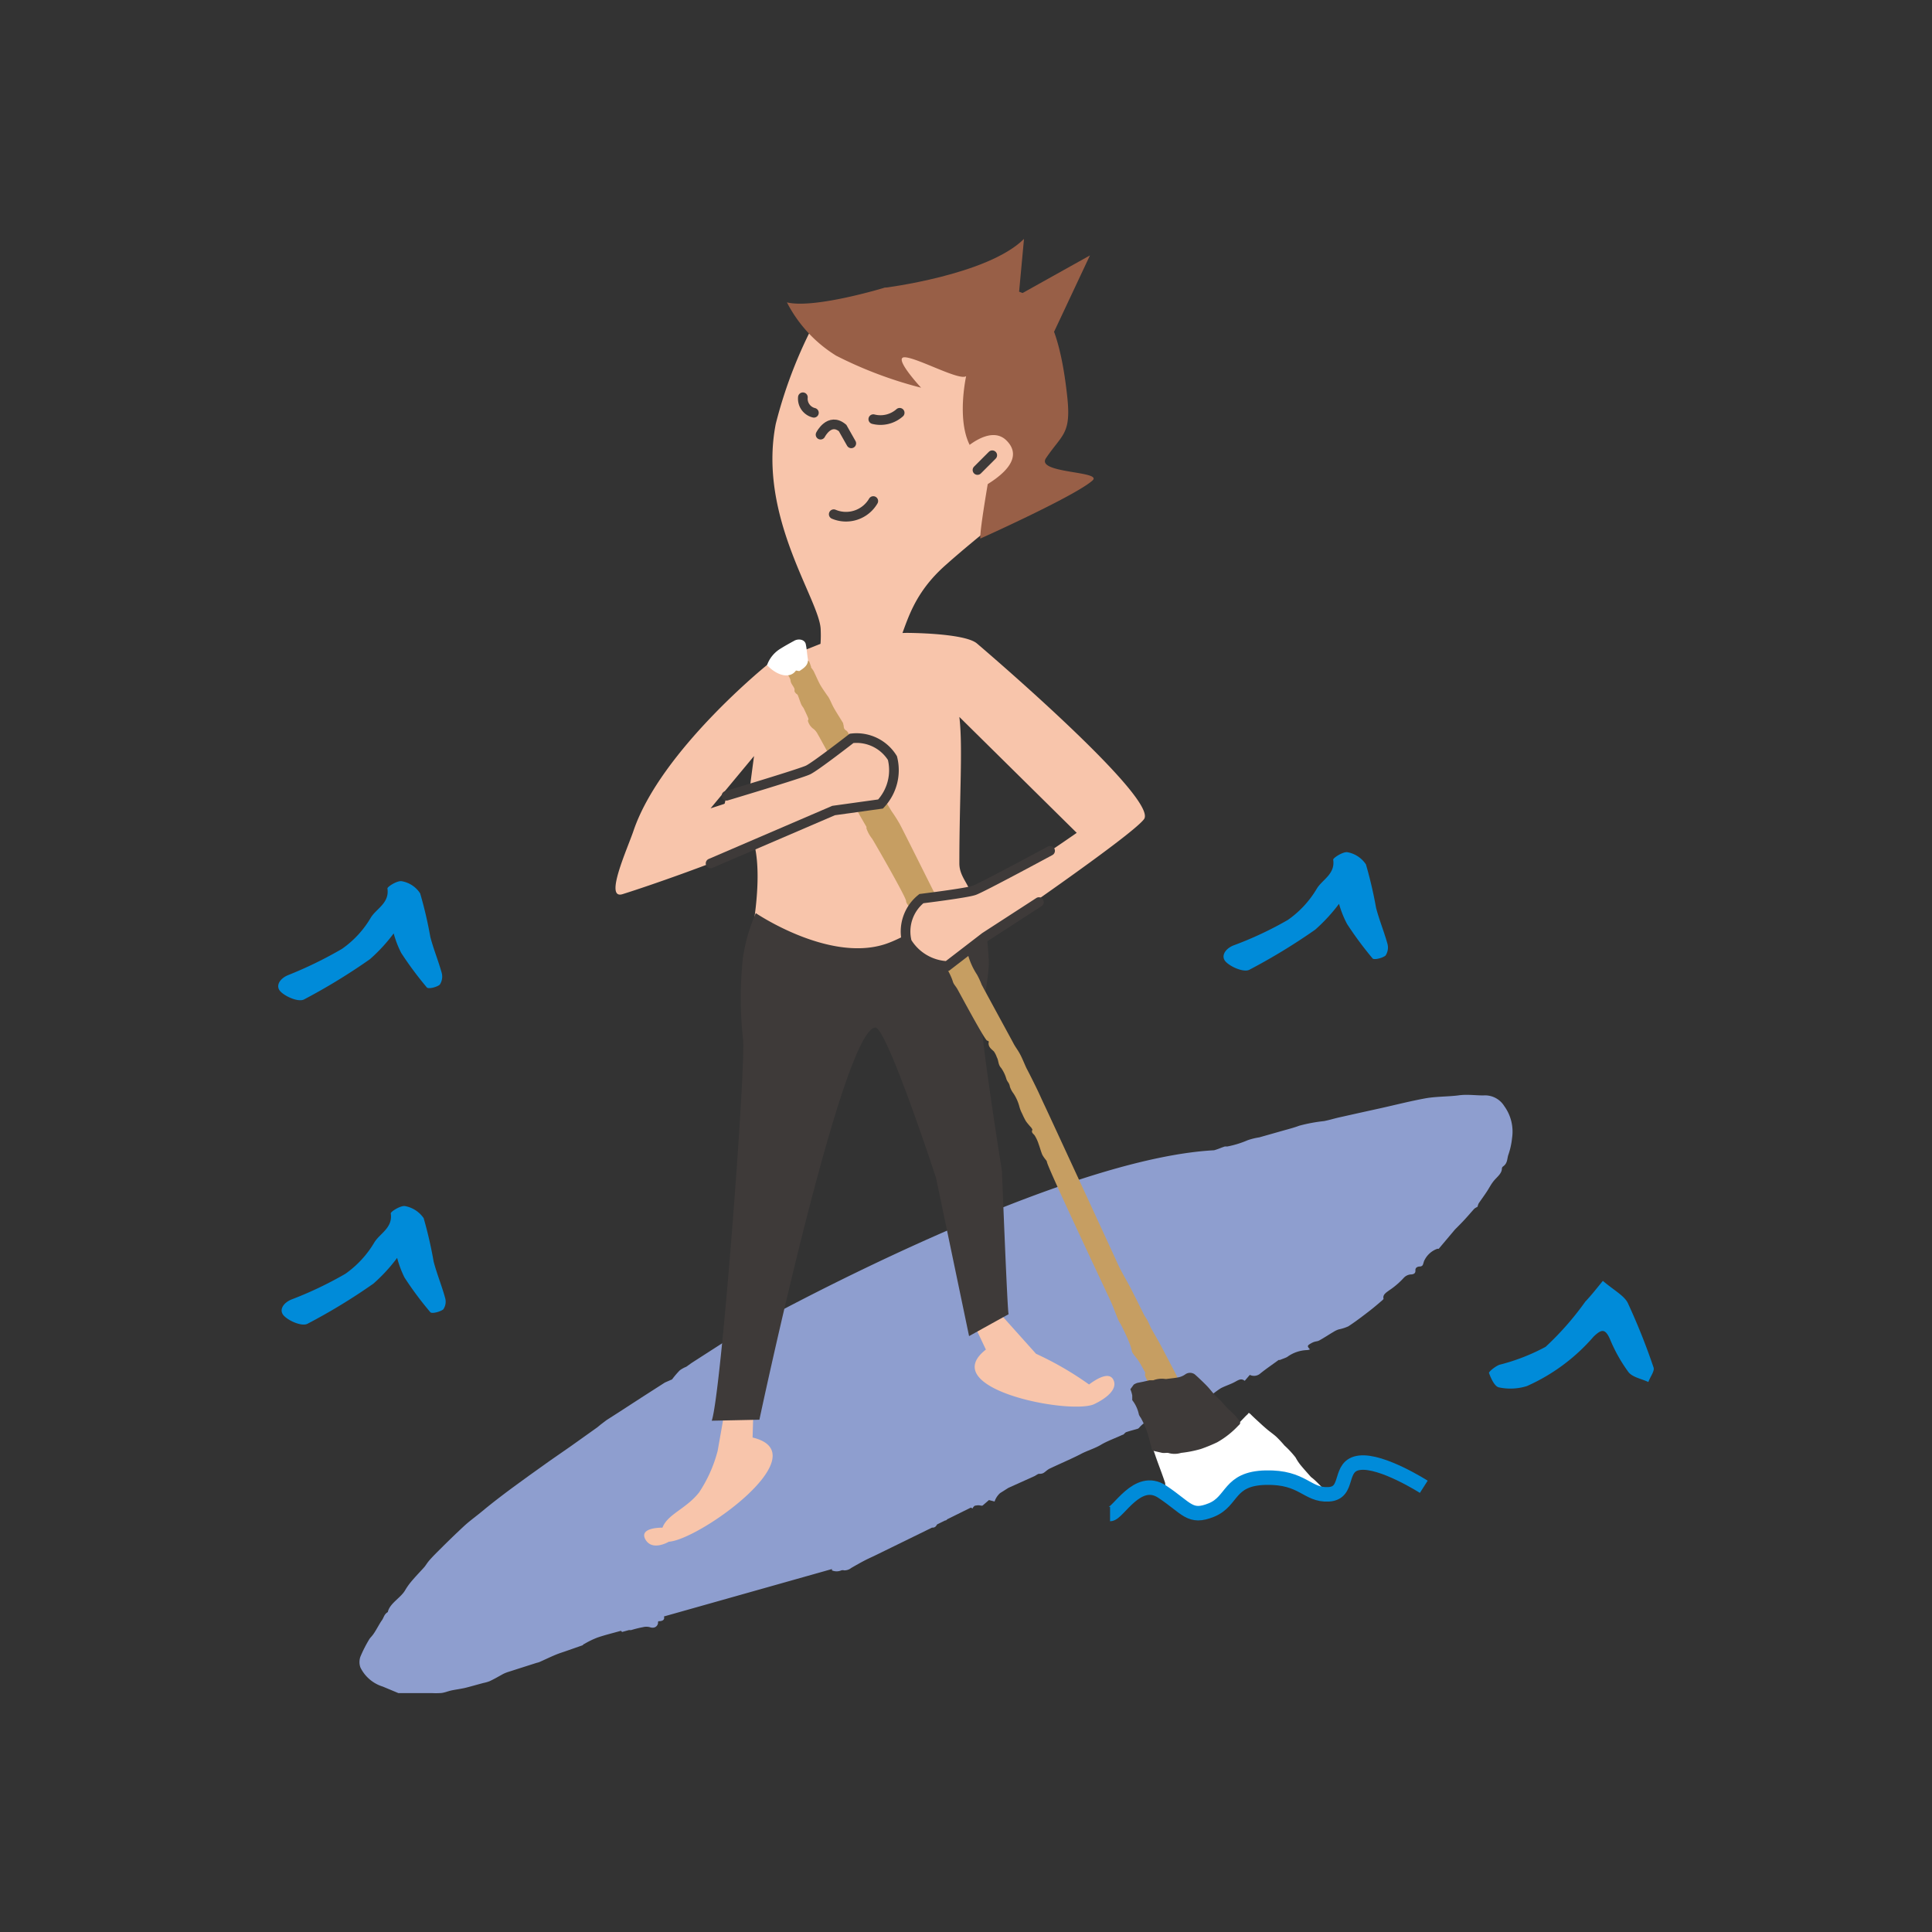 <?xml version="1.0" encoding="UTF-8" standalone="no"?>
<svg
   viewBox="0 0 100 100"
   version="1.1"
   id="svg64"
   sodipodi:docname="illust_content_sea_activity.svg"
   width="100"
   height="100"
   inkscape:version="1.1 (c68e22c387, 2021-05-23)"
   xmlns:inkscape="http://www.inkscape.org/namespaces/inkscape"
   xmlns:sodipodi="http://sodipodi.sourceforge.net/DTD/sodipodi-0.dtd"
   xmlns="http://www.w3.org/2000/svg"
   xmlns:svg="http://www.w3.org/2000/svg"
   xmlns:rdf="http://www.w3.org/1999/02/22-rdf-syntax-ns#"
   xmlns:cc="http://creativecommons.org/ns#"
   xmlns:dc="http://purl.org/dc/elements/1.1/">
  <rect x="0" y="0" width="100" height="100" fill="#333333" stroke="none"/>
  <sodipodi:namedview
     pagecolor="#ffffff"
     bordercolor="#666666"
     borderopacity="1"
     objecttolerance="10"
     gridtolerance="10"
     guidetolerance="10"
     inkscape:pageopacity="0"
     inkscape:pageshadow="2"
     inkscape:window-width="1920"
     inkscape:window-height="1046"
     id="namedview66"
     showgrid="false"
     inkscape:zoom="7.4814815"
     inkscape:cx="54"
     inkscape:cy="54"
     inkscape:window-x="-11"
     inkscape:window-y="-11"
     inkscape:window-maximized="1"
     inkscape:current-layer="svg64"
     inkscape:document-rotation="0"
     inkscape:pagecheckerboard="0" />
  <defs
     id="defs4">
    <style
       id="style2">.cls-1{fill:#fff;}.cls-12,.cls-2,.cls-8{fill:none;}.cls-2{stroke:#177cbc;stroke-linejoin:round;stroke-width:5px;}.cls-11,.cls-2,.cls-8{stroke-linecap:round;}.cls-3{font-size:16.55px;fill:#177cbc;font-family:mini-wakuwaku-maru-83pv-RKSJ-H, mini-wakuwaku-maru;letter-spacing:-0.08em;}.cls-4{fill:#008bd9;}.cls-11,.cls-5{fill:#f8c5ab;}.cls-6{fill:#8e9ecf;}.cls-7{fill:#985f47;}.cls-11,.cls-8{stroke:#3e3a39;stroke-width:0.5px;}.cls-9{fill:#3e3a39;}.cls-10{fill:#c69e62;}.cls-12{stroke:#008bd9;}</style>
  </defs>
  <path
     class="cls-4"
     d="m 20.557,65.106 a 8.588,8.588 0 0 1 -1.23,1.335 30.45,30.45 0 0 1 -3.413,2.078 c -0.278,0.142 -0.922,-0.12 -1.208,-0.405 -0.285,-0.285 -0.068,-0.66 0.367,-0.848 a 19.253,19.253 0 0 0 2.805,-1.335 5.25,5.25 0 0 0 1.5,-1.627 c 0.292,-0.472 0.96,-0.75 0.848,-1.5 0,-0.098 0.532,-0.427 0.75,-0.375 a 1.5,1.5 0 0 1 0.953,0.623 21.705,21.705 0 0 1 0.517,2.25 c 0.165,0.63 0.42,1.245 0.593,1.875 a 0.698,0.698 0 0 1 -0.098,0.6 c -0.172,0.128 -0.593,0.233 -0.667,0.142 a 17.363,17.363 0 0 1 -1.335,-1.792 5.25,5.25 0 0 1 -0.383,-1.02 z"
     id="path12"
     style="stroke-width:0.75" />
  <path
     class="cls-4"
     d="m 69.307,46.783 a 8.955,8.955 0 0 1 -1.23,1.335 31.14,31.14 0 0 1 -3.413,2.078 c -0.278,0.142 -0.93,-0.128 -1.208,-0.405 -0.278,-0.278 -0.068,-0.66 0.367,-0.848 a 18.54,18.54 0 0 0 2.835,-1.327 5.197,5.197 0 0 0 1.5,-1.62 c 0.285,-0.472 0.96,-0.75 0.848,-1.5 0,-0.098 0.532,-0.435 0.75,-0.383 a 1.455,1.455 0 0 1 0.945,0.63 21.75,21.75 0 0 1 0.525,2.25 c 0.165,0.63 0.42,1.245 0.593,1.875 a 0.75,0.75 0 0 1 -0.105,0.593 c -0.165,0.135 -0.593,0.233 -0.667,0.15 a 18.45,18.45 0 0 1 -1.327,-1.792 5.25,5.25 0 0 1 -0.412,-1.035 z"
     id="path14"
     style="stroke-width:0.75" />
  <path
     class="cls-4"
     d="m 20.377,48.313 a 8.588,8.588 0 0 1 -1.23,1.335 31.207,31.207 0 0 1 -3.413,2.085 c -0.278,0.142 -0.93,-0.128 -1.208,-0.405 -0.278,-0.278 -0.068,-0.66 0.367,-0.848 a 20.94,20.94 0 0 0 2.805,-1.365 5.115,5.115 0 0 0 1.5,-1.627 c 0.292,-0.465 0.968,-0.75 0.855,-1.5 0,-0.098 0.525,-0.427 0.75,-0.375 a 1.425,1.425 0 0 1 0.945,0.63 21.128,21.128 0 0 1 0.525,2.25 c 0.165,0.637 0.42,1.245 0.593,1.875 a 0.75,0.75 0 0 1 -0.105,0.6 c -0.165,0.135 -0.593,0.233 -0.667,0.142 a 18.045,18.045 0 0 1 -1.327,-1.785 5.19,5.19 0 0 1 -0.39,-1.012 z"
     id="path16"
     style="stroke-width:0.75" />
  <path
     class="cls-4"
     d="m 82.964,66.298 c 0.555,0.472 1.08,0.75 1.282,1.125 a 33.36,33.36 0 0 1 1.343,3.36 c 0.06,0.188 -0.172,0.472 -0.27,0.75 -0.345,-0.165 -0.81,-0.24 -1.028,-0.51 a 8.137,8.137 0 0 1 -0.96,-1.71 c -0.247,-0.562 -0.443,-0.517 -0.848,-0.128 a 9.832,9.832 0 0 1 -3.45,2.558 2.865,2.865 0 0 1 -1.448,0.068 c -0.225,-0.045 -0.412,-0.465 -0.517,-0.75 0,-0.068 0.323,-0.338 0.54,-0.42 a 10.373,10.373 0 0 0 2.393,-0.93 15.248,15.248 0 0 0 2.055,-2.34 c 0.292,-0.307 0.54,-0.623 0.907,-1.073 z"
     id="path18"
     style="stroke-width:0.75" />
  <path
     class="cls-5"
     d="m 46.927,32.758 -3.217,0.075 -4.013,1.59 c 0,0 -5.49,4.433 -6.9,8.557 -0.315,0.938 -1.545,3.607 -0.57,3.3 1.417,-0.443 4.56,-1.545 6.832,-2.505 0.45,1.935 -0.233,5.01 -0.233,5.01 0.96,-0.045 2.955,2.933 4.178,2.768 3.075,-0.412 4.5,0.33 6.923,-1.785 a 1.028,1.028 0 0 0 0.21,-0.54 7.027,7.027 0 0 1 0.825,-0.75 c 0.195,-0.142 7.567,-5.175 8.25,-6.075 0.682,-0.9 -6.03,-6.862 -8.655,-9.105 -0.66,-0.54 -3.63,-0.54 -3.63,-0.54 z m -10.148,9.082 2.25,-2.708 c -0.09,0.66 -0.18,1.357 -0.27,2.047 -1.05,0.367 -1.98,0.66 -1.98,0.66 z m 13.5,4.665 c 0,-0.667 -0.623,-1.058 -0.623,-1.815 0,-3.413 0.188,-6.037 0,-7.582 l 6.075,6 c 0,0 -4.027,2.828 -5.468,3.397 z"
     id="path20"
     style="stroke-width:0.75" />
  <path
     class="cls-6"
     d="m 77.857,57.246 a 1.17,1.17 0 0 0 -1.08,-0.547 c -0.435,0 -0.855,-0.068 -1.305,0 -0.562,0.068 -1.133,0.052 -1.688,0.15 -0.75,0.135 -1.545,0.338 -2.317,0.51 l -1.058,0.233 -1.042,0.233 c -0.285,0.06 -0.555,0.15 -0.84,0.203 a 8.25,8.25 0 0 0 -1.282,0.24 c -0.278,0.105 -0.578,0.18 -0.87,0.263 l -1.192,0.338 a 3.428,3.428 0 0 0 -0.608,0.15 5.01,5.01 0 0 1 -1.05,0.323 h -0.128 c -0.188,0.06 -0.36,0.142 -0.555,0.195 -6.713,0.36 -18.195,6.067 -22.5,8.34 v 0 l -0.75,0.458 -1.035,0.495 -1.177,0.698 -1.073,0.69 -0.502,0.323 -0.285,0.203 a 1.455,1.455 0 0 0 -0.338,0.188 4.5,4.5 0 0 0 -0.39,0.458 0.292,0.292 0 0 1 -0.098,0.045 c -0.098,0.052 -0.217,0.09 -0.307,0.142 l -1.17,0.75 -1.155,0.75 -0.667,0.427 -0.307,0.233 -0.172,0.142 -1.38,0.983 -1.08,0.75 -1.05,0.75 c -0.443,0.323 -0.892,0.645 -1.327,0.975 -0.435,0.33 -0.75,0.578 -1.103,0.87 -0.352,0.292 -0.63,0.487 -0.922,0.75 -0.405,0.375 -0.795,0.75 -1.185,1.14 -0.203,0.203 -0.412,0.405 -0.6,0.615 -0.188,0.21 -0.21,0.292 -0.33,0.427 -0.12,0.135 -0.458,0.487 -0.675,0.75 a 3.353,3.353 0 0 0 -0.307,0.443 c -0.24,0.39 -0.787,0.66 -0.885,1.11 v 0 c -0.195,0.113 -0.203,0.285 -0.307,0.427 -0.105,0.142 -0.247,0.42 -0.383,0.63 -0.135,0.21 -0.195,0.233 -0.27,0.352 a 6.75,6.75 0 0 0 -0.458,0.9 0.833,0.833 0 0 0 0,0.555 1.92,1.92 0 0 0 1.155,0.99 l 0.81,0.338 c 0,0 0.052,0 0.075,0 h 0.81 c 0.285,0 0.562,0 0.848,0 a 3.795,3.795 0 0 0 0.412,0 c 0.203,0 0.39,-0.09 0.593,-0.135 0.203,-0.045 0.51,-0.083 0.75,-0.142 0.24,-0.06 0.608,-0.165 0.915,-0.247 a 1.935,1.935 0 0 0 0.315,-0.09 c 0.247,-0.113 0.472,-0.247 0.705,-0.375 a 1.875,1.875 0 0 1 0.285,-0.113 l 0.75,-0.24 0.705,-0.225 a 0.705,0.705 0 0 0 0.165,-0.052 c 0.255,-0.113 0.502,-0.233 0.75,-0.338 0.247,-0.105 0.383,-0.142 0.578,-0.21 l 0.9,-0.315 c 0,0 0,-0.045 0.052,-0.052 a 4.5,4.5 0 0 1 0.69,-0.338 c 0.39,-0.135 0.802,-0.233 1.222,-0.352 l 0.06,0.06 0.36,-0.098 h 0.113 a 5.527,5.527 0 0 1 0.608,-0.15 0.705,0.705 0 0 1 0.352,0 c 0.195,0.068 0.338,0 0.398,-0.12 0.06,-0.12 0,-0.12 0.052,-0.188 0.233,0 0.33,-0.083 0.285,-0.247 l 8.693,-2.453 a 0.217,0.217 0 0 1 0,0.068 0.615,0.615 0 0 0 0.487,0 0.233,0.233 0 0 1 0.142,0 0.57,0.57 0 0 0 0.375,-0.128 c 0.225,-0.128 0.458,-0.263 0.69,-0.383 0.233,-0.12 0.398,-0.188 0.593,-0.285 0,0 0,0 0,0 l 2.895,-1.417 h 0.045 c 0,0 0.083,0 0.142,-0.06 a 0.532,0.532 0 0 0 0.075,-0.105 l 0.412,-0.203 v 0 c 0,0 0.075,0 0.105,-0.06 v 0 l 1.23,-0.608 0.09,0.045 a 0.27,0.27 0 0 1 0.135,-0.15 h 0.037 a 0.525,0.525 0 0 1 0.247,0 0.188,0.188 0 0 0 0.098,0 l 0.33,-0.285 0.292,0.075 a 1.005,1.005 0 0 1 0.285,-0.435 l 0.427,-0.27 1.35,-0.608 c 0.09,-0.045 0.195,-0.135 0.263,-0.12 0.188,0 0.24,-0.068 0.33,-0.135 a 1.327,1.327 0 0 1 0.165,-0.12 c 0.532,-0.255 1.087,-0.487 1.605,-0.75 0.338,-0.188 0.75,-0.3 1.073,-0.495 0.323,-0.195 0.75,-0.345 1.117,-0.517 0.075,0 0.128,-0.12 0.203,-0.142 0.195,-0.068 0.39,-0.113 0.585,-0.172 a 0.203,0.203 0 0 0 0.09,-0.068 1.567,1.567 0 0 1 0.233,-0.217 c 0.27,-0.142 0.54,-0.278 0.818,-0.405 0.443,-0.203 0.9,-0.39 1.35,-0.585 0.165,-0.068 0.345,-0.12 0.51,-0.18 l 0.623,-0.225 a 1.433,1.433 0 0 0 0.285,-0.135 4.815,4.815 0 0 1 0.398,-0.285 c 0.247,-0.128 0.525,-0.21 0.75,-0.338 0.225,-0.128 0.33,-0.165 0.487,-0.045 l 0.263,-0.307 a 0.495,0.495 0 0 0 0.555,-0.083 c 0.3,-0.24 0.623,-0.458 0.938,-0.69 h 0.068 c 0.12,-0.052 0.247,-0.09 0.367,-0.15 a 1.837,1.837 0 0 1 1.012,-0.36 0.45,0.45 0 0 0 0.172,-0.037 c -0.15,-0.165 -0.15,-0.195 0.06,-0.315 0.21,-0.12 0.292,-0.083 0.412,-0.142 0.263,-0.142 0.502,-0.307 0.75,-0.45 a 1.117,1.117 0 0 1 0.27,-0.128 2.25,2.25 0 0 0 0.495,-0.158 c 0.39,-0.255 0.75,-0.532 1.11,-0.81 0.233,-0.18 0.45,-0.367 0.667,-0.555 0,0 0.052,-0.052 0.045,-0.068 -0.052,-0.203 0.135,-0.315 0.3,-0.435 a 4.058,4.058 0 0 0 0.75,-0.645 0.562,0.562 0 0 1 0.338,-0.172 c 0.217,0 0.27,-0.09 0.263,-0.21 -0.007,-0.12 0.068,-0.203 0.255,-0.203 a 0.18,0.18 0 0 0 0.12,-0.068 c 0.045,-0.09 0.052,-0.195 0.105,-0.278 a 1.185,1.185 0 0 1 0.652,-0.57 h 0.075 l 0.84,-0.998 c 0.172,-0.172 0.352,-0.352 0.517,-0.532 0.165,-0.18 0.323,-0.367 0.487,-0.547 a 1.192,1.192 0 0 1 0.165,-0.098 0.75,0.75 0 0 1 0.06,-0.18 c 0.135,-0.195 0.278,-0.39 0.412,-0.593 0.135,-0.203 0.225,-0.398 0.383,-0.585 0.158,-0.188 0.405,-0.367 0.405,-0.623 a 0.142,0.142 0 0 1 0.06,-0.105 c 0.247,-0.172 0.203,-0.412 0.278,-0.615 a 3.795,3.795 0 0 0 0.188,-0.855 2.25,2.25 0 0 0 -0.405,-1.657 z"
     id="path22"
     style="stroke-width:0.75" />
  <path
     class="cls-5"
     d="m 38.954,74.406 0.075,-2.58 -1.327,0.12 -0.555,3.143 a 7.095,7.095 0 0 1 -0.968,2.167 c -0.682,0.855 -1.627,1.117 -1.89,1.815 -0.45,0 -1.133,0.105 -0.9,0.578 0.345,0.682 1.23,0.15 1.23,0.15 1.583,-0.098 7.808,-4.56 4.335,-5.393 z"
     id="path24"
     style="stroke-width:0.75" />
  <path
     class="cls-5"
     d="m 56.369,71.661 a 16.628,16.628 0 0 0 -2.745,-1.59 l -2.46,-2.745 -1.14,0.405 1.005,2.123 c -2.58,2.01 4.215,3.36 5.565,2.842 0,0 1.35,-0.578 1.042,-1.26 -0.21,-0.472 -0.877,-0.068 -1.268,0.225 z"
     id="path26"
     style="stroke-width:0.75" />
  <path
     class="cls-5"
     d="m 42.479,16.116 a 23.782,23.782 0 0 0 -2.325,5.82 c -0.953,4.86 2.325,9.18 2.325,10.68 a 6,6 0 0 1 -0.292,2.145 l 0.623,2.438 1.087,-1.305 a 23.745,23.745 0 0 0 2.16,-1.897 c 0.87,-0.87 0.637,-2.797 2.947,-4.8 0.75,-0.675 2.07,-1.748 2.07,-1.748 0,0 1.643,-3.158 1.417,-5.452 -0.225,-2.295 -5.213,-5.13 -6.63,-5.13 a 11.745,11.745 0 0 1 -3.382,-0.75 z"
     id="path28"
     style="stroke-width:0.75" />
  <path
     class="cls-7"
     d="m 45.749,14.901 c 0,0 -3.6,1.095 -5.018,0.75 a 7.005,7.005 0 0 0 2.55,2.76 21.27,21.27 0 0 0 4.395,1.657 c 0,0 -1.5,-1.613 -0.833,-1.575 0.667,0.037 2.842,1.238 3.165,0.975 0,0 -0.877,3.93 1.305,4.5 0,0 -0.63,3.525 -0.57,3.908 0,0 4.883,-2.19 5.798,-3 0.585,-0.502 -2.947,-0.36 -2.4,-1.163 0.84,-1.245 1.305,-1.23 1.103,-3.15 -0.547,-5.13 -1.965,-5.46 -3.487,-5.678 a 53.34,53.34 0 0 0 -6.008,0.015 z"
     id="path30"
     style="stroke-width:0.75" />
  <path
     class="cls-5"
     d="m 49.807,23.346 c 0,0 1.425,-1.417 2.295,-0.54 0.87,0.877 -0.113,1.8 -1.417,2.505 a 3,3 0 0 1 -0.877,0.278"
     id="path32"
     style="stroke-width:0.75" />
  <line
     class="cls-8"
     x1="51.359"
     y1="23.563"
     x2="50.594"
     y2="24.328"
     id="line34" />
  <path
     class="cls-9"
     d="m 36.839,73.536 2.467,-0.052 c 0,0 4.29,-20.212 6,-20.295 0.6,0 3.143,7.777 3.143,7.777 l 1.71,8.19 c 0,0 1.35,-0.75 2.047,-1.133 -0.06,0 -0.345,-7.402 -0.345,-7.402 0,0 -0.907,-5.7 -1.02,-7.282 -0.075,-1.02 0.383,-2.835 0.338,-3.638 -0.172,-3.075 -0.682,-3.645 -0.682,-3.645 0,0 -3.15,2.362 -4.777,2.842 -2.91,0.87 -6.6,-1.635 -6.6,-1.635 a 9,9 0 0 0 -0.667,2.317 19.567,19.567 0 0 0 0,4.162 c 0.195,0.983 -1.11,18.337 -1.613,19.793 z"
     id="path36"
     style="stroke-width:0.75" />
  <path
     class="cls-10"
     d="m 41.812,37.288 a 0.75,0.75 0 0 0 0.307,0.45 0.84,0.84 0 0 1 0.21,0.27 c 0.12,0.203 0.225,0.405 0.338,0.608 0.113,0.203 0.278,0.517 0.39,0.75 a 3.953,3.953 0 0 1 0.105,0.427 c 0,0.09 0.113,0.172 0.128,0.263 0.045,0.217 0.255,0.315 0.338,0.502 0,0.075 0.098,0.135 0.113,0.21 0.06,0.323 0.367,0.517 0.48,0.81 0.052,0.15 0.12,0.292 0.18,0.435 l 0.113,0.21 0.33,0.57 a 0.12,0.12 0 0 1 0,0.075 1.778,1.778 0 0 0 0.3,0.547 c 0.15,0.24 1.688,2.91 1.755,3.21 0,0.18 0.225,0.323 0.27,0.502 0.045,0.18 0.18,0.27 0.285,0.398 a 2.625,2.625 0 0 1 0.278,0.367 1.5,1.5 0 0 1 0.09,0.36 c 0,0 0,0.09 0.045,0.113 a 0.405,0.405 0 0 1 0.18,0.307 0.27,0.27 0 0 0 0.09,0.12 c 0.135,0.09 0.27,0.172 0.278,0.352 v 0 c 0.105,0.158 0.217,0.315 0.315,0.48 a 4.237,4.237 0 0 0 0.233,0.45 2.805,2.805 0 0 1 0.255,0.465 2.092,2.092 0 0 1 0.105,0.278 0.6,0.6 0 0 0 0.098,0.18 l 0.105,0.15 c 0.052,0.075 1.44,2.685 1.567,2.715 0.128,0.03 0.075,0.09 0.075,0.128 0,0.225 0.15,0.307 0.278,0.435 a 1.245,1.245 0 0 1 0.15,0.3 c 0.098,0.172 0.06,0.383 0.225,0.555 a 1.905,1.905 0 0 1 0.27,0.57 0.63,0.63 0 0 0 0.083,0.158 0.525,0.525 0 0 1 0.098,0.24 1.238,1.238 0 0 0 0.188,0.352 2.25,2.25 0 0 1 0.3,0.667 1.695,1.695 0 0 0 0.142,0.367 4.08,4.08 0 0 0 0.203,0.405 3.435,3.435 0 0 0 0.263,0.315 c 0,0 0.075,0.098 0.068,0.128 -0.075,0.142 0.052,0.195 0.12,0.292 a 1.965,1.965 0 0 1 0.203,0.443 c 0.068,0.18 0.113,0.367 0.188,0.547 a 1.5,1.5 0 0 0 0.18,0.263 c 0,0 0.06,0.075 0.06,0.105 0,0.233 3.217,7.02 3.3,7.215 0.142,0.315 0.255,0.637 0.39,0.96 0.06,0.128 0.142,0.247 0.203,0.375 0.06,0.128 0.24,0.48 0.345,0.75 a 2.925,2.925 0 0 1 0.128,0.36 0.833,0.833 0 0 0 0.068,0.233 c 0.105,0.158 0.233,0.292 0.338,0.458 0.105,0.165 0.217,0.383 0.323,0.57 -0.068,0.18 0.083,0.3 0.113,0.458 0.03,0.158 0,0.188 0.18,0.21 0,0 0.06,0.052 0.068,0.09 0.007,0.037 0,0.12 0,0.18 a 0.203,0.203 0 0 0 0.33,0.105 0.45,0.45 0 0 1 0.225,-0.052 c 0.195,0 0.352,-0.113 0.562,-0.09 0.21,0.022 0.278,-0.098 0.412,-0.165 a 0.12,0.12 0 0 0 0,-0.113 c -0.052,-0.105 -0.128,-0.195 -0.188,-0.3 -0.06,-0.105 -0.083,-0.18 -0.128,-0.263 -0.285,-0.54 -0.562,-1.08 -0.848,-1.613 l -0.427,-0.75 c -0.06,-0.12 -0.105,-0.24 -0.165,-0.36 -0.06,-0.12 -0.142,-0.225 -0.203,-0.338 l -0.398,-0.802 c -0.12,-0.233 -0.233,-0.465 -0.352,-0.69 -0.12,-0.225 -0.323,-0.57 -0.472,-0.863 -0.15,-0.292 -0.203,-0.435 -0.307,-0.652 -0.172,-0.383 -3.413,-7.402 -3.592,-7.777 -0.18,-0.375 -0.27,-0.593 -0.412,-0.885 -0.142,-0.292 -0.367,-0.75 -0.547,-1.087 -0.12,-0.255 -0.217,-0.517 -0.345,-0.75 -0.128,-0.233 -0.233,-0.352 -0.33,-0.54 -0.098,-0.188 -1.56,-2.865 -1.65,-3.045 a 4.065,4.065 0 0 0 -0.24,-0.517 3.638,3.638 0 0 1 -0.458,-0.998 0.51,0.51 0 0 0 -0.09,-0.18 7.95,7.95 0 0 1 -0.75,-1.365 c -0.142,-0.292 -0.263,-0.6 -0.42,-0.892 -0.158,-0.292 -0.345,-0.517 -0.487,-0.795 -0.142,-0.278 -1.605,-3.217 -1.792,-3.562 a 7.553,7.553 0 0 0 -0.42,-0.66 l -0.367,-0.608 -0.27,-0.435 -0.195,-0.593 c -0.24,-0.383 -0.495,-0.75 -0.75,-1.163 -0.135,-0.217 -0.24,-0.458 -0.36,-0.682 -0.12,-0.225 -0.128,-0.217 -0.195,-0.323 -0.068,-0.105 -0.075,-0.285 -0.225,-0.383 -0.15,-0.098 -0.098,-0.195 -0.135,-0.3 -0.037,-0.105 0,-0.037 0,-0.052 -0.15,-0.255 -0.315,-0.502 -0.458,-0.75 -0.142,-0.247 -0.172,-0.352 -0.263,-0.525 a 0.99,0.99 0 0 0 -0.12,-0.188 c -0.12,-0.18 -0.255,-0.36 -0.36,-0.547 -0.105,-0.188 -0.225,-0.472 -0.338,-0.705 a 1.702,1.702 0 0 0 -0.135,-0.188 v -0.045 c -0.045,-0.105 -0.083,-0.292 -0.142,-0.3 a 1.012,1.012 0 0 0 -0.427,0.098 c -0.203,0.052 -0.398,0.128 -0.593,0.165 -0.195,0.037 -0.285,0.135 -0.15,0.323 a 1.133,1.133 0 0 1 0.247,0.398 c 0,0.188 0.15,0.307 0.21,0.472 0,0.037 0,0.09 0,0.128 a 0.54,0.54 0 0 0 0.083,0.113 c 0,0 0.075,0.045 0.083,0.075 0.06,0.142 0.105,0.292 0.165,0.443 0.06,0.15 0.113,0.172 0.158,0.27 0.045,0.098 0.158,0.33 0.225,0.495 a 0.18,0.18 0 0 1 -0.015,0.105 z"
     id="path38"
     style="stroke-width:0.75" />
  <path
     class="cls-1"
     d="m 39.697,34.423 c 0.547,0.578 1.2,0.713 1.5,0.285 0.083,0 0.172,0.052 0.217,0 0.233,-0.15 0.443,-0.315 0.398,-0.615 -0.045,-0.3 -0.052,-0.502 -0.105,-0.75 -0.052,-0.247 -0.375,-0.3 -0.593,-0.18 -0.217,0.12 -0.48,0.263 -0.705,0.405 a 1.643,1.643 0 0 0 -0.698,0.833 z"
     id="path40"
     style="stroke-width:0.75" />
  <path
     class="cls-7"
     d="m 45.749,14.901 c 0,0 5.37,-0.66 7.253,-2.535 l -0.27,2.91 3.683,-2.055 -2.565,5.46"
     id="path42"
     style="stroke-width:0.75" />
  <path
     class="cls-8"
     d="m 41.557,20.563 a 0.75,0.75 0 0 0 0.57,0.802"
     id="path44" />
  <path
     class="cls-8"
     d="m 45.202,21.696 a 1.5,1.5 0 0 0 1.365,-0.33"
     id="path46" />
  <path
     class="cls-8"
     d="m 42.472,22.498 c 0,0 0.458,-0.915 1.14,-0.345 l 0.45,0.795"
     id="path48" />
  <path
     class="cls-8"
     d="m 43.154,26.616 a 1.635,1.635 0 0 0 2.047,-0.682"
     id="path50" />
  <path
     class="cls-11"
     d="m 54.352,44.038 c 0,0 -3.525,1.905 -3.93,2.047 -0.405,0.142 -2.73,0.427 -2.73,0.427 a 2.175,2.175 0 0 0 -0.75,2.25 2.587,2.587 0 0 0 2.092,1.238 l 1.95,-1.5 2.79,-1.808"
     id="path52" />
  <path
     class="cls-11"
     d="m 37.604,41.188 c 0,0 3.833,-1.147 4.223,-1.335 0.39,-0.188 2.25,-1.635 2.25,-1.635 a 2.183,2.183 0 0 1 2.115,1.02 2.558,2.558 0 0 1 -0.615,2.377 l -2.43,0.338 -6.367,2.737"
     id="path54" />
  <path
     class="cls-1"
     d="m 60.157,77.188 h 0.158 a 0.233,0.233 0 0 1 0,0.06 c 0,0.352 0,0.285 0.292,0.427 0.12,0.06 0.233,0.135 0.383,0.225 0.158,-0.052 0.285,0.113 0.443,0.172 0.158,0.06 0.367,0.172 0.547,0.247 0.045,0 0.142,-0.045 0.172,0 0.247,0.165 0.39,0 0.54,-0.142 a 3.165,3.165 0 0 1 0.345,-0.285 c 0.263,-0.172 0.398,-0.45 0.66,-0.623 a 9.75,9.75 0 0 1 0.863,-0.593 1.74,1.74 0 0 1 0.938,-0.172 3.053,3.053 0 0 1 0.458,0.06 c 0.045,0 0.083,0.06 0.128,0.09 l 0.15,-0.113 c 0.052,0.165 0.15,0.135 0.27,0.09 a 0.367,0.367 0 0 1 0.203,0 2.25,2.25 0 0 1 0.915,0.405 1.17,1.17 0 0 0 0.405,0.135 h 0.045 c 0.105,0.165 0.315,0.128 0.465,0.195 a 0.54,0.54 0 0 0 0.217,0 v -0.045 c -0.09,-0.098 -0.18,-0.203 -0.278,-0.292 -0.098,-0.09 -0.285,-0.292 -0.435,-0.427 -0.15,-0.135 -0.158,-0.12 -0.217,-0.188 -0.06,-0.068 -0.315,-0.352 -0.465,-0.532 a 2.527,2.527 0 0 1 -0.3,-0.443 5.025,5.025 0 0 0 -0.578,-0.623 6,6 0 0 0 -0.42,-0.45 c -0.158,-0.142 -0.338,-0.263 -0.495,-0.398 -0.158,-0.135 -0.233,-0.203 -0.345,-0.307 -0.113,-0.105 -0.323,-0.292 -0.472,-0.443 -0.15,-0.15 -0.12,-0.052 -0.188,0 -0.068,0.052 -0.3,0.307 -0.45,0.458 a 3.75,3.75 0 0 1 -0.998,0.698 c -0.3,0.158 -0.6,0.315 -0.915,0.45 a 2.737,2.737 0 0 1 -0.608,0.128 c -0.255,0 -0.51,0.068 -0.75,0.083 -0.24,0.015 -0.51,0 -0.75,0 -0.045,0 -0.098,-0.037 -0.15,-0.045 h -0.27 l 0.083,0.21 c 0.068,0.203 0.142,0.412 0.217,0.615 0.075,0.203 0.233,0.623 0.338,0.945 0,0.113 0.06,0.247 -0.09,0.338 -0.052,0.022 -0.052,0.052 -0.06,0.09 z"
     id="path56"
     style="stroke-width:0.75" />
  <path
     class="cls-9"
     d="m 58.507,71.908 a 1.5,1.5 0 0 1 0.098,0.323 c 0,0.083 0,0.15 0,0.24 a 1.785,1.785 0 0 1 0.345,0.75 0.75,0.75 0 0 0 0.098,0.165 5.558,5.558 0 0 1 0.3,0.645 c 0.098,0.285 0.165,0.585 0.247,0.877 0,0.075 0.052,0.142 0.068,0.18 l 0.495,0.113 a 0.885,0.885 0 0 0 0.195,0 0.57,0.57 0 0 1 0.105,0 1.147,1.147 0 0 0 0.675,0 5.933,5.933 0 0 0 1.028,-0.203 8.25,8.25 0 0 0 0.84,-0.345 4.56,4.56 0 0 0 1.095,-0.863 c 0.135,-0.113 0.12,-0.172 0,-0.315 a 2.888,2.888 0 0 0 -0.412,-0.443 4.395,4.395 0 0 1 -0.443,-0.472 c -0.113,-0.12 -0.247,-0.233 -0.36,-0.352 -0.113,-0.12 -0.255,-0.307 -0.39,-0.45 -0.135,-0.142 -0.427,-0.427 -0.652,-0.623 a 0.42,0.42 0 0 0 -0.487,0 0.938,0.938 0 0 1 -0.33,0.15 c -0.21,0.045 -0.427,0.06 -0.637,0.09 h -0.075 a 1.222,1.222 0 0 0 -0.615,0.068 h -0.195 l -0.33,0.075 -0.3,0.06 a 0.75,0.75 0 0 0 -0.188,0.09 z"
     id="path58"
     style="stroke-width:0.75" />
  <path
     class="cls-12"
     d="m 57.457,78.366 c 0.412,0 1.41,-2.01 2.7,-1.155 1.29,0.855 1.425,1.403 2.55,0.945 1.125,-0.458 0.863,-1.627 2.805,-1.673 1.942,-0.045 2.13,0.922 3.255,0.863 1.125,-0.06 0.458,-1.5 1.613,-1.635 1.155,-0.135 3.315,1.245 3.315,1.245"
     id="path60"
     style="stroke-width:0.75" />
</svg>
